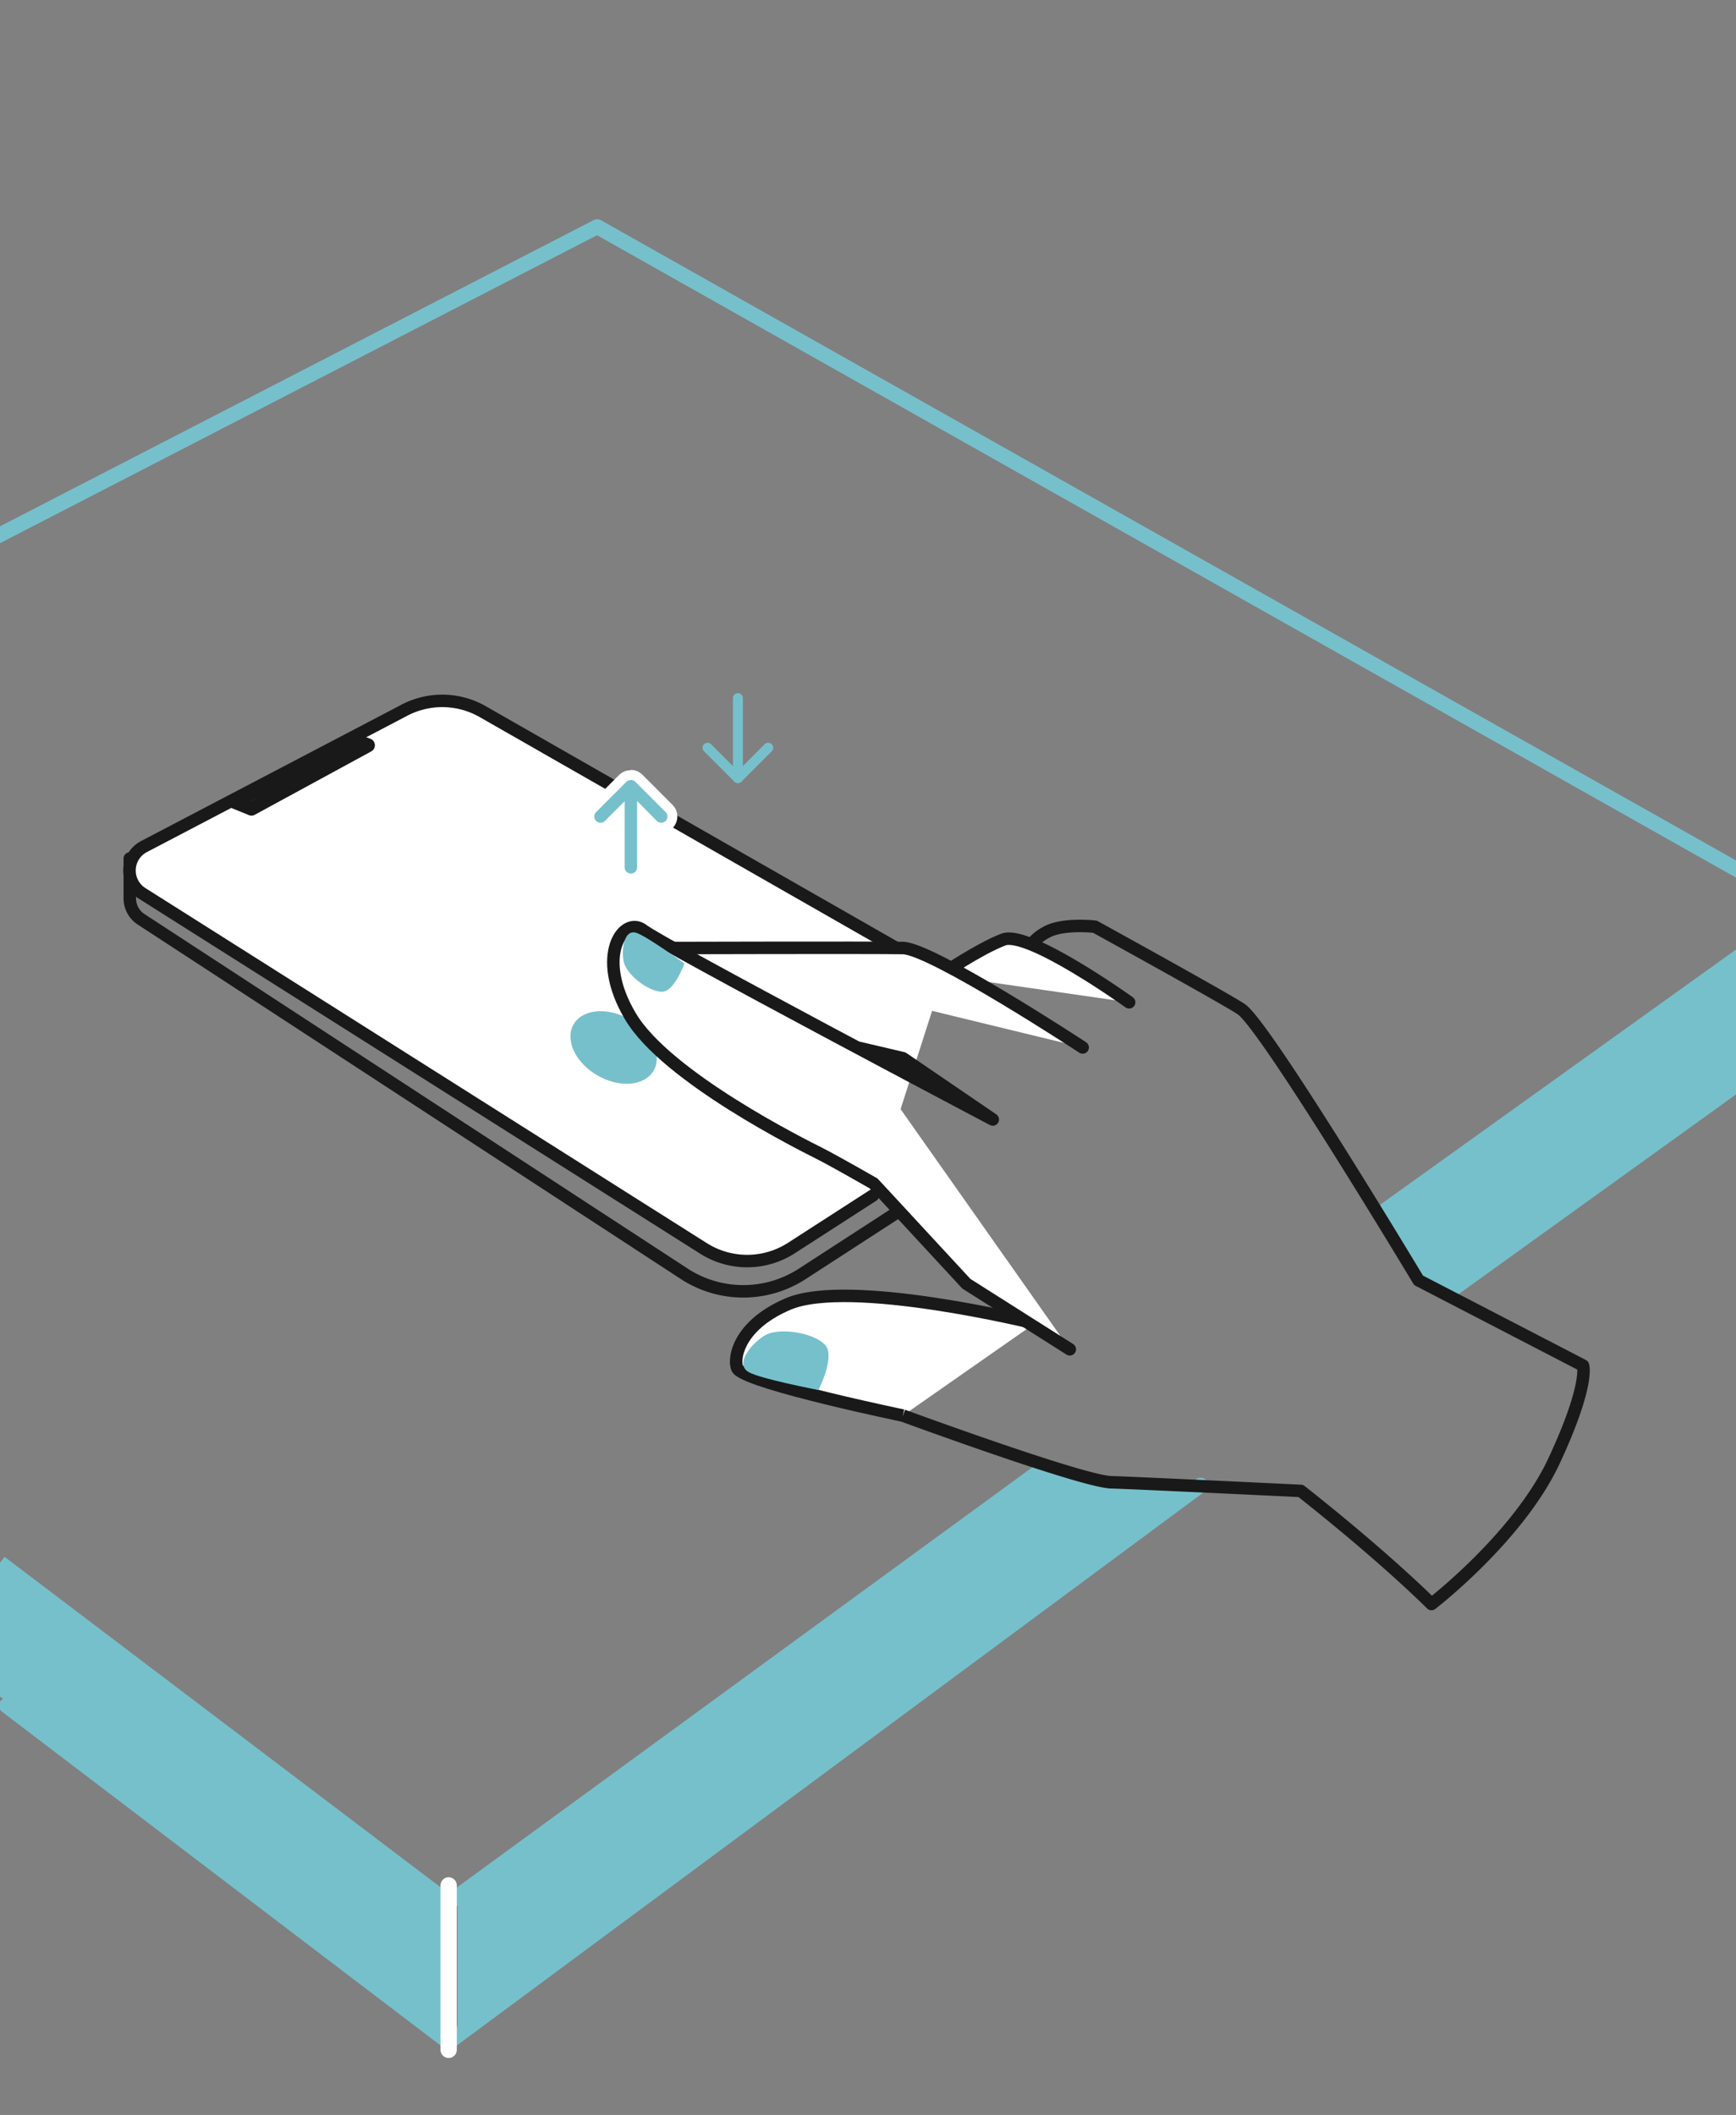 <svg id="Lager_1" data-name="Lager 1" xmlns="http://www.w3.org/2000/svg" viewBox="0 0 347.74 423.54"><rect x="0" y="0" width="347.74" height="423.54" fill="#808080" stroke="none"/><defs><style>.cls-1{fill:#76c0cc;}.cls-11,.cls-2,.cls-3,.cls-4,.cls-5,.cls-7,.cls-9{fill:none;}.cls-11,.cls-2,.cls-3{stroke:#76c0cc;}.cls-10,.cls-11,.cls-2,.cls-4,.cls-5,.cls-6,.cls-7{stroke-linecap:round;}.cls-10,.cls-11,.cls-2,.cls-3,.cls-7,.cls-9{stroke-linejoin:round;}.cls-2,.cls-3{stroke-width:3px;}.cls-4{stroke:#fff;stroke-width:3.26px;}.cls-4,.cls-5,.cls-6,.cls-8{stroke-miterlimit:10;}.cls-10,.cls-5,.cls-6,.cls-7,.cls-8,.cls-9{stroke:#191919;}.cls-10,.cls-5,.cls-6,.cls-8,.cls-9{stroke-width:2.5px;}.cls-10,.cls-12,.cls-6,.cls-8{fill:#fff;}.cls-7{stroke-width:2.79px;}.cls-11{stroke-width:2px;}</style></defs><polygon class="cls-1" points="276.48 243.06 282.6 255.91 292.18 259.16 349.02 218.25 349.02 191.53 276.48 243.06"/><polyline class="cls-2" points="1.28 341.57 89.87 408.97 240.49 297.44"/><polyline class="cls-3" points="-3.12 108.7 119.63 45.4 351.69 176.26 351.69 189.17 275.32 243.92"/><polyline class="cls-3" points="209.77 293.52 89.87 381.05 0 312.96"/><polygon class="cls-1" points="0 312.96 -0.1 339.68 90.97 408.97 90.96 381.05 0 312.96"/><line class="cls-4" x1="89.87" y1="410.5" x2="89.87" y2="377.57"/><path class="cls-1" d="M91.66,379.74V409L240.49,297.44H220.6s-9.47-4.94-10.83-3.92S91.66,379.74,91.66,379.74Z"/><path class="cls-5" d="M26,171.92v8a5,5,0,0,0,2.25,4.17l108.81,71a21.69,21.69,0,0,0,23.66,0l20.15-13.06"/><path class="cls-6" d="M189,195.27,96.71,142.52a16.35,16.35,0,0,0-15.94-.17l-52,27.22a5.41,5.41,0,0,0-.31,9.33L140.91,250a16.37,16.37,0,0,0,17.62-.07l16.33-10.53"/><polygon class="cls-7" points="73.7 149.25 50.37 161.94 46.99 160.56 70.45 148.06 73.7 149.25"/><path class="cls-8" d="M180.86,283.48s-30-6.21-33-9.22c-1-1-.93-8.44,10-13.12,12.31-5.26,49.43,3.88,49.43,3.88"/><path class="cls-1" d="M153.85,267.11c3.11-1.15,9-.16,11.33,2.1s-1.24,9.15-1.24,9.15-11.7-2.24-14-3.6C146.76,272.91,151.55,268,153.85,267.11Z"/><path class="cls-9" d="M180.86,283.48s36,13.24,41.76,13.36c3.59.08,37.94,1.73,37.94,1.73,17.28,13.65,26.18,22.65,26.18,22.65s17.48-13.42,24.6-28.76,5.75-19,5.75-19l-32.94-17.06s-30.65-51.05-35.52-54.31c-3.08-2.07-29.3-16.51-29.3-16.51s-6.57-.77-9.86,1.18a9.21,9.21,0,0,0-4.1,4.41"/><path class="cls-6" d="M226.18,200.72S206,186.24,201,188.15s-12.6,7.12-12.6,7.12"/><path class="cls-6" d="M216.87,209.76s-30.21-19.82-36-19.91c-6.92-.11-46,0-46,0"/><ellipse class="cls-1" cx="122.91" cy="209.76" rx="6.47" ry="9.26" transform="translate(-120.2 211.33) rotate(-60)"/><path class="cls-10" d="M171.69,209.76l9.17,2.15,18,12.28s-66.32-35-70-37.88c-3.87-3.07-9.84,5-2.58,17.22s34.72,25.86,37.83,27.43S175,237,175,237l18.56,20.07,20.73,13.14"/><path class="cls-1" d="M125.13,193.21c1,2.42,4.76,5.26,7.35,5.4s4.61-5.67,4.61-5.67-7.64-5.54-9.68-6.15C124.63,186,124.38,191.42,125.13,193.21Z"/><polyline class="cls-11" points="153.88 149.74 147.81 155.82 141.73 149.74"/><line class="cls-11" x1="147.81" y1="139.81" x2="147.81" y2="155.82"/><path class="cls-1" d="M126.37,176a2.25,2.25,0,0,1-2.25-2.25V162.86l-2.25,2.25a2.26,2.26,0,0,1-3.17,0,2.26,2.26,0,0,1,0-3.19l6.07-6.08a2.25,2.25,0,0,1,1.59-.64h0a2.25,2.25,0,0,1,1.59.64l6.08,6.08a2.25,2.25,0,0,1-1.59,3.84,2.22,2.22,0,0,1-1.58-.65l-2.24-2.24v10.87A2.25,2.25,0,0,1,126.37,176Z"/><path class="cls-12" d="M126.36,156.2a1.24,1.24,0,0,1,.89.35l6.08,6.08a1.27,1.27,0,0,1,0,1.77,1.28,1.28,0,0,1-.89.36,1.24,1.24,0,0,1-.88-.36l-3.94-4v13.29a1.25,1.25,0,0,1-2.5,0V160.45l-4,4a1.25,1.25,0,0,1-1.76-1.77l6.07-6.08a1.21,1.21,0,0,1,.88-.35m0-2a3.27,3.27,0,0,0-2.3.94L118,161.22a3.25,3.25,0,0,0,2.3,5.54,3.21,3.21,0,0,0,2.29-.95l.54-.53v8.46a3.25,3.25,0,0,0,6.5,0v-8.45l.52.52a3.27,3.27,0,0,0,4.59,0,3.29,3.29,0,0,0,0-4.6l-6.09-6.1a3.29,3.29,0,0,0-2.3-.93Z"/></svg>
